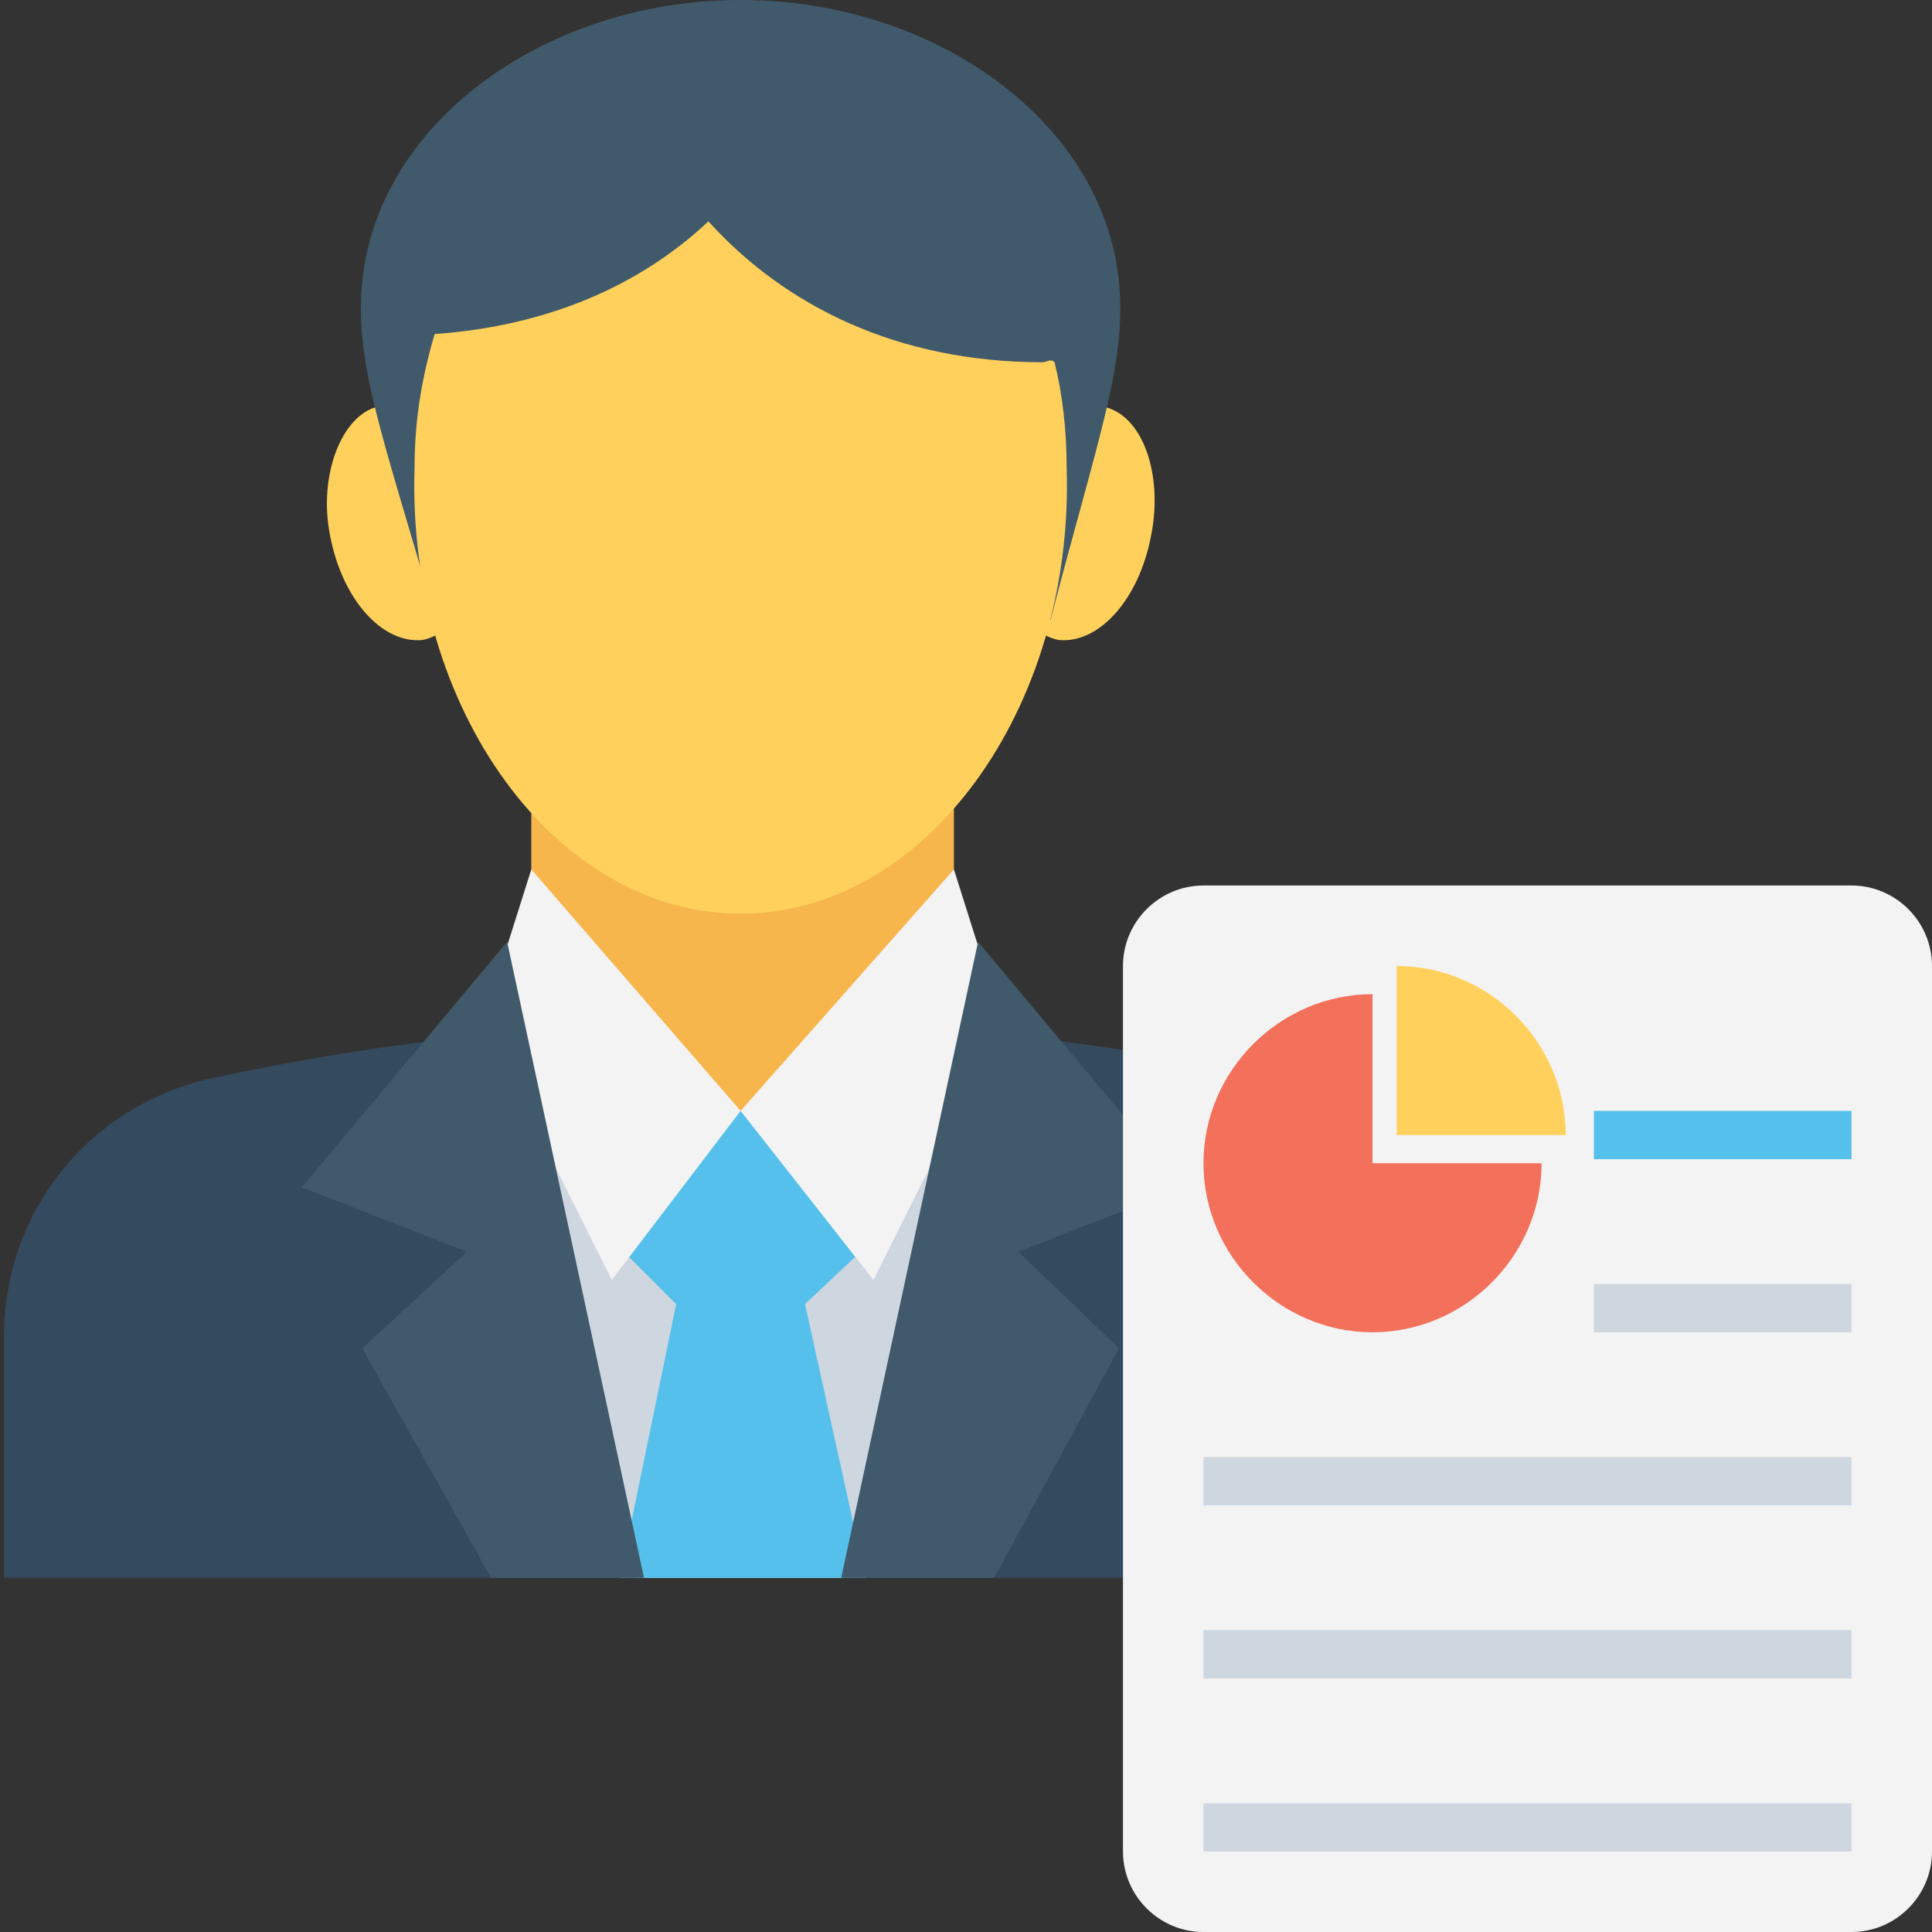<?xml version="1.0" encoding="utf-8"?>
<!-- Generator: Adobe Illustrator 18.0.0, SVG Export Plug-In . SVG Version: 6.00 Build 0)  -->
<!DOCTYPE svg PUBLIC "-//W3C//DTD SVG 1.1//EN" "http://www.w3.org/Graphics/SVG/1.1/DTD/svg11.dtd">
<svg version="1.1" id="Layer_1" xmlns="http://www.w3.org/2000/svg" xmlns:xlink="http://www.w3.org/1999/xlink" x="0px" y="0px"
	 viewBox="0 0 48 48" enable-background="new 0 0 48 48" xml:space="preserve">
<rect x="0" y="0" width="48" height="48" fill="#333333" stroke="none"/>
<g>
	<g>
		<g>
			<g>
				<g>
					<path fill="#FFD15C" d="M28.6,13.3c-0.3,1.6-1.3,2.7-2.3,2.6c-1-0.2-1.5-1.6-1.2-3.2s1.3-2.7,2.3-2.6
						C28.4,10.3,28.9,11.8,28.6,13.3z"/>
				</g>
				<g>
					<path fill="#FFD15C" d="M8.2,13.3c0.3,1.6,1.3,2.7,2.3,2.6c1-0.2,1.5-1.6,1.2-3.2c-0.3-1.6-1.3-2.7-2.3-2.6
						C8.5,10.3,7.9,11.8,8.2,13.3z"/>
				</g>
			</g>
			<g>
				<path fill="#415A6B" d="M26.1,15.4C27.3,10.8,28,9,27.8,7c-0.4-4-4.6-7-9.4-7c-4.8,0-9,3-9.4,7c-0.2,2,0.5,3.8,1.8,8.3
					L26.1,15.4z"/>
			</g>
			<g>
				<path fill="#344A5E" d="M36.9,39.2v-6c0-3.1-2.1-5.7-5.1-6.4c-8.8-1.9-17.8-1.9-26.6,0c-3,0.7-5.1,3.3-5.1,6.4v6H36.9z"/>
			</g>
			<g>
				<polygon fill="#CED6E0" points="21,39.2 23.7,27.6 13.2,27.6 15.8,39.2 				"/>
			</g>
			<g>
				<g>
					<polygon fill="#55C0EB" points="20,32.4 21.5,39.2 15.4,39.2 16.8,32.4 15.2,30.8 18.4,27.5 21.7,30.8 					"/>
				</g>
			</g>
			<g>
				<rect x="13.2" y="18.4" fill="#F7B64C" width="10.5" height="9.2"/>
			</g>
			<g>
				<g>
					<polygon fill="#F3F3F3" points="23.7,21.6 18.4,27.6 21.7,31.8 24.9,25.4 					"/>
				</g>
				<g>
					<polygon fill="#415A6B" points="24.7,39.2 27.8,33.5 25.3,31.1 29.4,29.5 24.3,23.4 20.9,39.2 					"/>
				</g>
			</g>
			<g>
				<g>
					<polygon fill="#F3F3F3" points="13.2,21.6 18.4,27.6 15.2,31.8 12,25.4 					"/>
				</g>
				<g>
					<polygon fill="#415A6B" points="9,33.5 12.2,39.2 16,39.2 12.6,23.4 7.5,29.5 11.6,31.1 					"/>
				</g>
			</g>
			<g>
				<path fill="#FFD15C" d="M25.9,9c-3.6,0-6.4-1.4-8.3-3.5c-1.7,1.6-4,2.6-6.8,2.8c-0.3,1-0.5,2.1-0.5,3.3
					c-0.2,6,3.5,11.1,8.1,11.1s8.3-5.1,8.1-11.1c0-0.9-0.1-1.8-0.3-2.6C26.1,8.9,26,9,25.9,9z"/>
			</g>
		</g>
		<path fill="#F3F3F3" d="M29.9,22H46c1.1,0,2,0.9,2,2v22c0,1.1-0.9,2-2,2H29.9c-1.1,0-2-0.9-2-2V24C27.9,22.9,28.8,22,29.9,22z"/>
		<g>
			<rect x="39.6" y="27.6" fill="#55C0EB" width="6.4" height="1.2"/>
			<rect x="39.6" y="31.9" fill="#CED6E0" width="6.4" height="1.2"/>
			<rect x="29.9" y="36.2" fill="#CED6E0" width="16.1" height="1.2"/>
			<rect x="29.9" y="40.5" fill="#CED6E0" width="16.1" height="1.2"/>
			<rect x="29.9" y="44.8" fill="#CED6E0" width="16.1" height="1.2"/>
		</g>
		<g>
			<path fill="#F3705A" d="M34.1,28.9v-4.2c-2.3,0-4.2,1.9-4.2,4.2s1.9,4.2,4.2,4.2c2.3,0,4.2-1.9,4.2-4.2H34.1z"/>
			<path fill="#FFD15C" d="M38.9,28.2c0-2.3-1.9-4.2-4.2-4.2v4.2H38.9z"/>
		</g>
	</g>
</g>
</svg>
